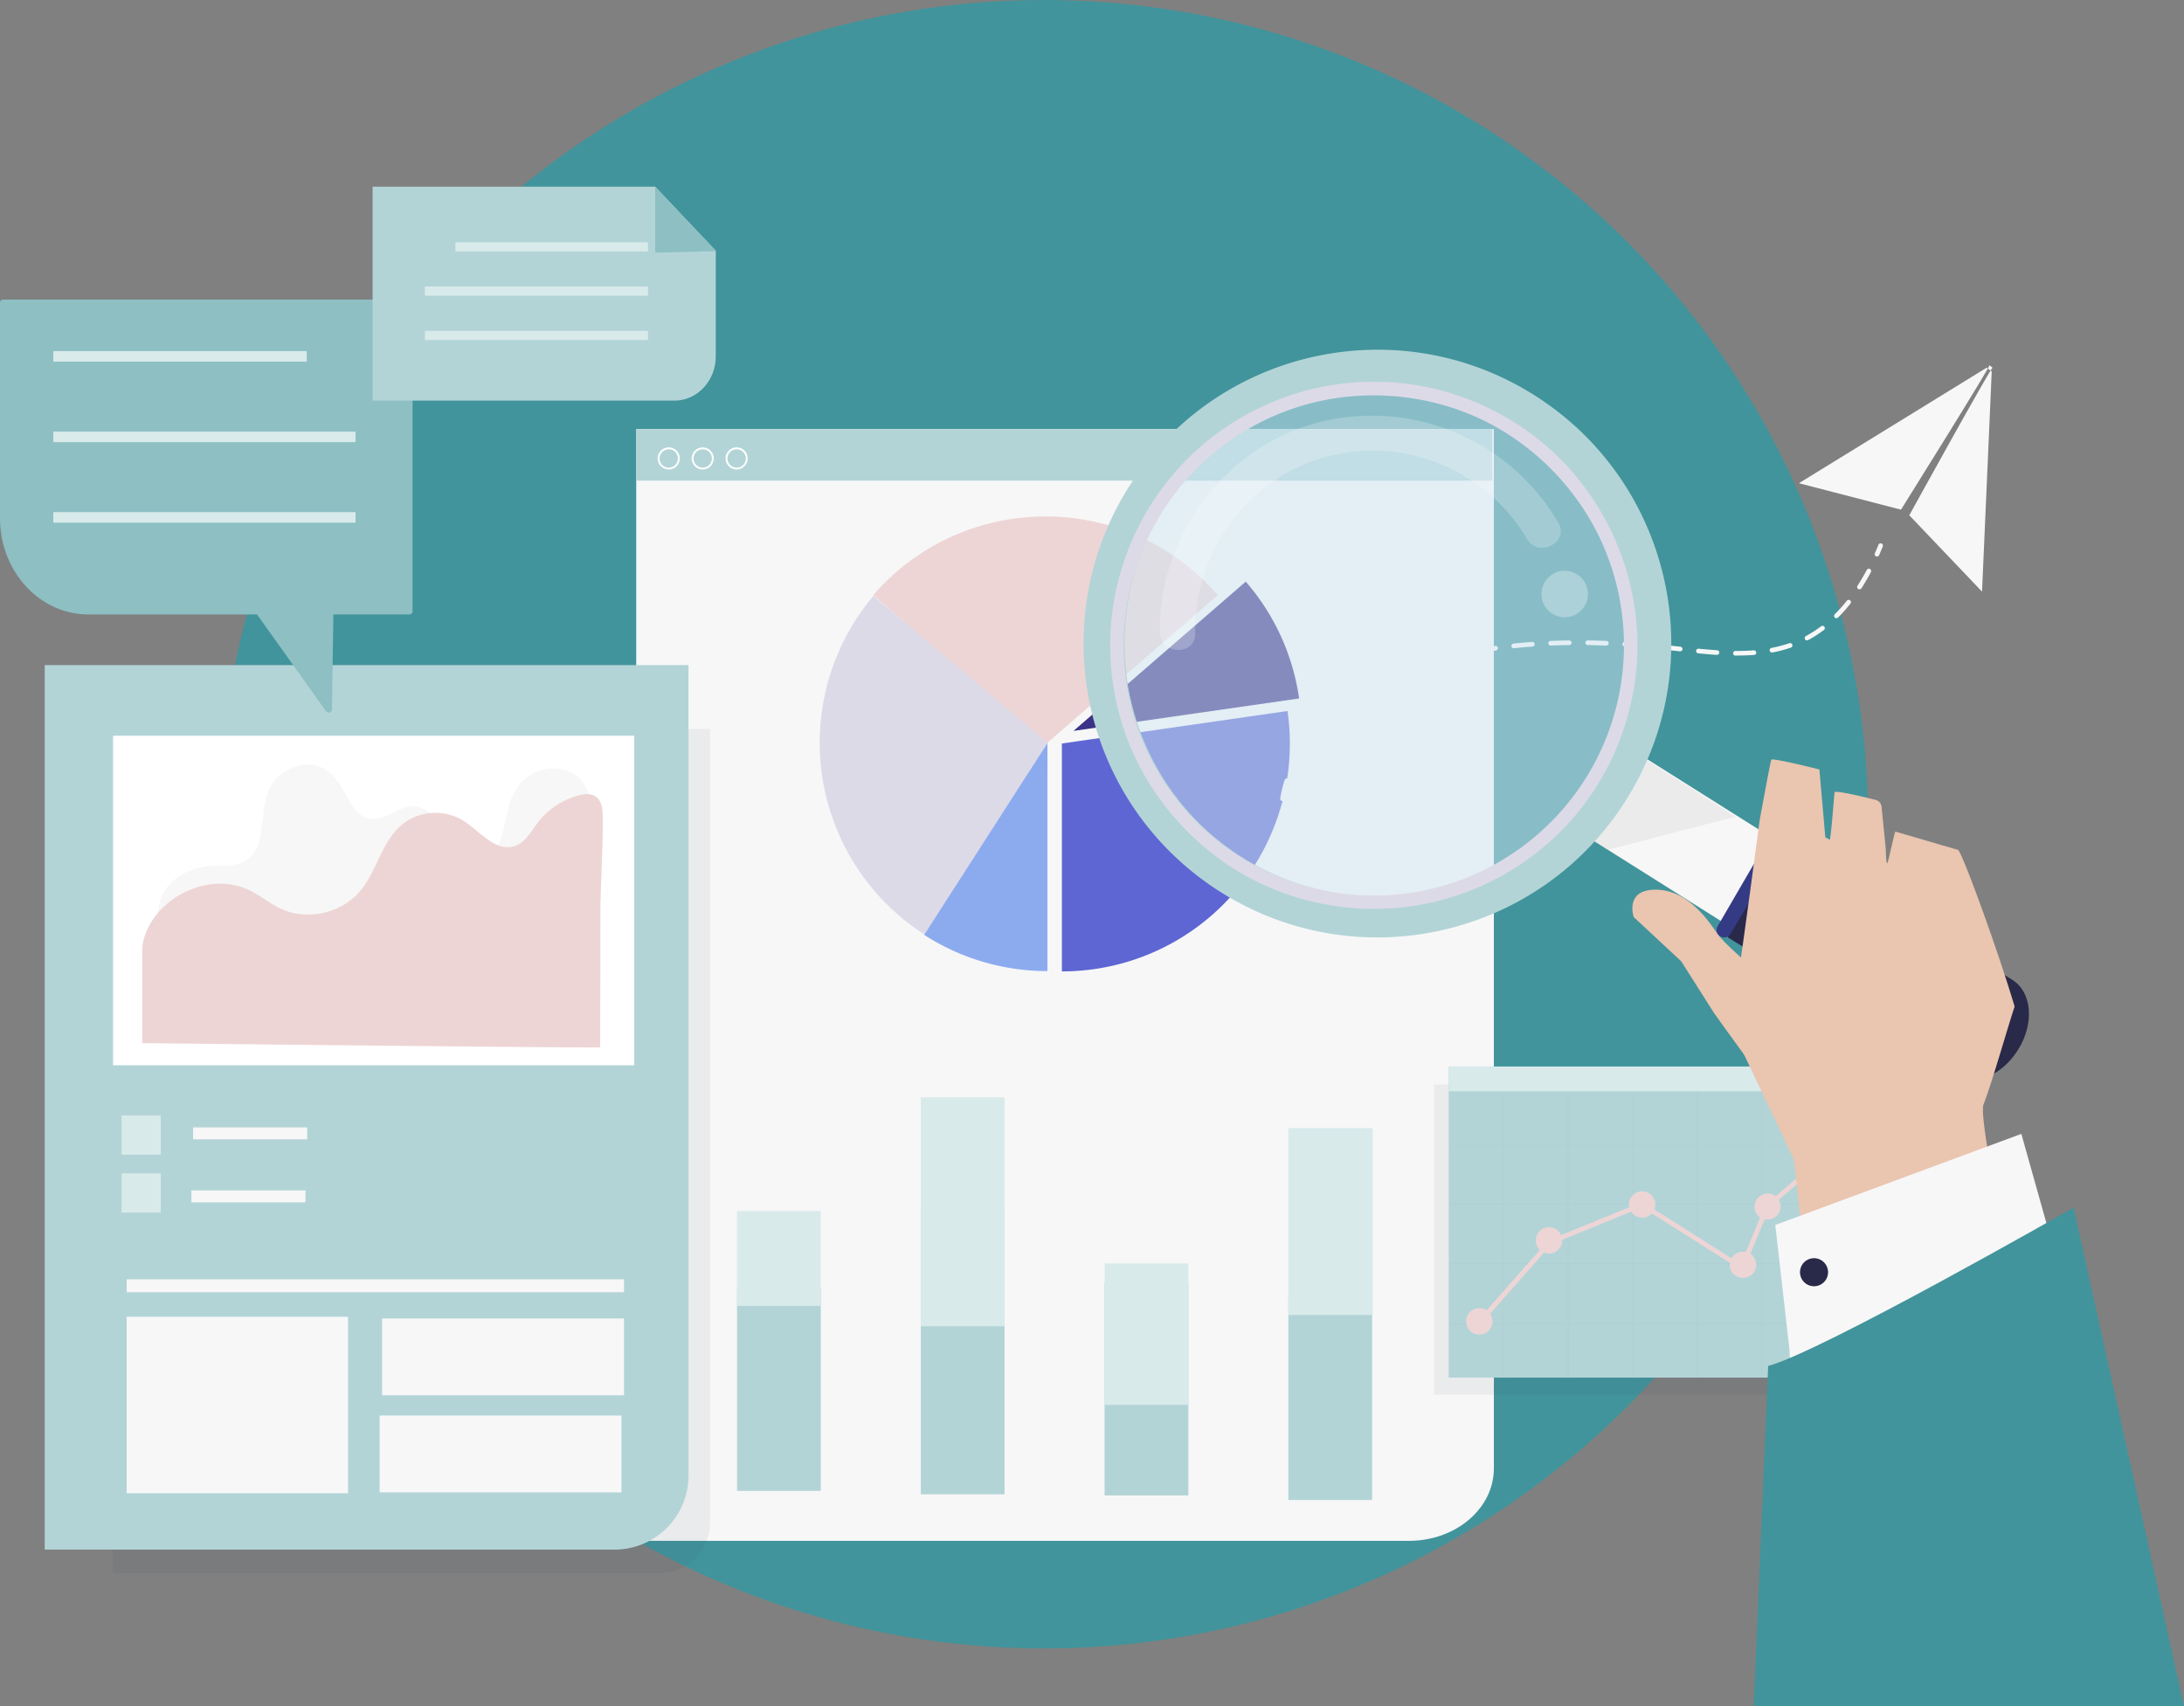 <svg xmlns="http://www.w3.org/2000/svg" viewBox="0 0 1411.05 1102.55"><rect x="0" y="0" width="1411.05" height="1102.55" fill="#808080" stroke="none"/><defs><style>.cls-1{isolation:isolate;}.cls-2{fill:#41949b;}.cls-3{fill:#f7f7f7;}.cls-4{fill:#b3d4d7;}.cls-5{fill:#eed5d5;}.cls-6{fill:#5d66d3;}.cls-7{fill:#dddae8;}.cls-8{fill:#8cabef;}.cls-9{fill:#3b3387;}.cls-10{fill:#d9eaeb;}.cls-11,.cls-19{fill:#fff;}.cls-12{fill:#2e4661;opacity:0.07;}.cls-13{fill:#8dbfc3;}.cls-14{fill:#272525;opacity:0.03;}.cls-15{fill:#292949;}.cls-16{fill:#bbbcbf;mix-blend-mode:multiply;opacity:0.2;}.cls-17{fill:#d1e7f5;opacity:0.5;}.cls-18{opacity:0.22;}.cls-19{opacity:0.31;}.cls-20{fill:#353a85;}.cls-21{fill:#eac5b0;}</style></defs><g class="cls-1"><g id="Layer_2" data-name="Layer 2"><g id="background"><circle class="cls-2" cx="674.43" cy="532.55" r="532.55"/></g><g id="object"><path class="cls-3" d="M910.32,995.6H411.05V277.22H965.17V948.81C965.17,974.65,940.61,995.6,910.32,995.6Z"/><rect class="cls-4" x="410.92" y="277.22" width="553.2" height="33.35"/><path class="cls-3" d="M825.44,672.3c7.46,0,7.46-8.43,0-8.43H547.77c-7.46,0-7.46,8.43,0,8.43H825.44Z"/><path class="cls-5" d="M675.46,333.71a146.88,146.88,0,0,0-111.31,50.84L675.46,481l111.31-96.45A146.86,146.86,0,0,0,675.46,333.71Z"/><path class="cls-6" d="M831.85,459.41l-145.78,21V627.66A147.22,147.22,0,0,0,831.85,459.41Z"/><path class="cls-7" d="M564.31,385A147.23,147.23,0,0,0,599,604.93l77.94-125Z"/><path class="cls-8" d="M676.72,627.45a146.66,146.66,0,0,1-79.62-23.39l79.64-123.89Z"/><path class="cls-9" d="M839.34,451.3a146.56,146.56,0,0,0-34.47-75.49L693.56,472.26Z"/><rect class="cls-4" x="476.2" y="833" width="54.11" height="130.33"/><rect class="cls-10" x="476.2" y="782.54" width="54.11" height="61.24"/><rect class="cls-4" x="832.4" y="838.88" width="54.11" height="130.33"/><rect class="cls-10" x="832.4" y="728.89" width="54.46" height="120.77"/><rect class="cls-4" x="713.67" y="828.59" width="54.11" height="137.68"/><rect class="cls-10" x="713.67" y="816.34" width="54.11" height="91.38"/><rect class="cls-4" x="594.93" y="780.64" width="54.11" height="184.89"/><rect class="cls-10" x="594.93" y="709.04" width="54.11" height="147.89"/><path class="cls-11" d="M432.06,303.33a7.12,7.12,0,1,1,7.11-7.11A7.12,7.12,0,0,1,432.06,303.33Zm0-13a5.93,5.93,0,1,0,5.93,5.93A5.94,5.94,0,0,0,432.06,290.29Z"/><path class="cls-11" d="M454,303.33a7.12,7.12,0,1,1,7.11-7.11A7.12,7.12,0,0,1,454,303.33Zm0-13a5.93,5.93,0,1,0,5.92,5.93A5.94,5.94,0,0,0,454,290.29Z"/><path class="cls-11" d="M475.93,303.33a7.12,7.12,0,1,1,7.12-7.11A7.12,7.12,0,0,1,475.93,303.33Zm0-13a5.93,5.93,0,1,0,5.93,5.93A5.93,5.93,0,0,0,475.93,290.29Z"/><path class="cls-12" d="M426,1016.52H72.76V471h386v512.7A32.8,32.8,0,0,1,426,1016.52Z"/><path class="cls-4" d="M397,1001.26H28.9V429.75H444.83V953.47A47.79,47.79,0,0,1,397,1001.26Z"/><rect class="cls-11" x="73.05" y="475.39" width="336.7" height="212.92"/><path class="cls-3" d="M286.34,549.23c1.4,2.81,3.81,5.22,8.39,6.93,8.53,3.18,20,.89,24.9-6.25,8.22-11.94,5.91-29,14.75-41.41a29,29,0,0,1,15.51-11,26.53,26.53,0,0,1,19.59,1.87c9.35,5.15,12.58,15.79,12.67,25.44.18,18.55-2.42,37.72-5.76,56-1.61,8.85-4.1,18-10.52,25-8.71,9.49-23,13.44-36.75,15.56-34.69,5.34-70.26,2.07-105.28-1.21l-84.51-7.92c-7.94-.74-31.32.46-36.07-5s-1-23.58,1.72-29.2c6-12.52,22.58-19.58,38.1-18.79,35,1.8,21.17-34.76,32.37-52.12,6-9.23,19.07-15.85,30.36-12,10.77,3.67,15.26,14.47,20.57,23.44,2.75,4.66,6.67,9.49,12.56,10.5,10,1.71,18.36-8.47,28.56-8.08,6,.23,11.17,4.31,13.77,9.07C284.82,536.51,283.58,543.66,286.34,549.23Z"/><path class="cls-5" d="M387.74,676.75s.06-15.33.06-16.17q.12-34.3.11-68.61c0-21.85,1.83-43.69,1.47-65.49-.15-10.08-4.51-15.35-15.13-12.64a49.08,49.08,0,0,0-26.6,17.42c-4.45,5.8-8.16,13.07-15.09,15.4-12.39,4.18-22.52-9.78-33.65-16.64-12-7.39-28.65-6.15-39.4,2.94-13,11-16,30-27,42.95-12.1,14.29-34.07,19.13-51.05,11.24-7-3.24-13-8.29-19.85-11.73-27.27-13.67-65.18,6-69.7,36.16V674S388.29,677.3,387.74,676.75Z"/><rect class="cls-10" x="78.55" y="720.76" width="25.31" height="25.31"/><rect class="cls-10" x="78.55" y="758.17" width="25.31" height="25.31"/><rect class="cls-3" x="124.76" y="728.46" width="73.72" height="7.7"/><rect class="cls-3" x="123.66" y="769.18" width="73.72" height="7.7"/><rect class="cls-3" x="81.85" y="826.63" width="321.3" height="8.32"/><rect class="cls-3" x="81.85" y="850.81" width="143.04" height="114.02"/><rect class="cls-3" x="246.9" y="851.91" width="156.25" height="49.65"/><rect class="cls-3" x="245.25" y="914.63" width="156.25" height="49.65"/><path class="cls-13" d="M264.71,193.57H1.83a1.92,1.92,0,0,0-1.83,2V334.83C0,369.16,25.54,397,57.05,397h109l44.57,62.53a2.12,2.12,0,0,0,3.85-1.21l.92-61.32h49.32a1.92,1.92,0,0,0,1.83-2V195.57A1.92,1.92,0,0,0,264.71,193.57Z"/><rect class="cls-10" x="34.42" y="226.85" width="163.75" height="6.82"/><rect class="cls-10" x="34.42" y="278.87" width="195.3" height="6.82"/><rect class="cls-10" x="34.42" y="330.89" width="195.3" height="6.82"/><path class="cls-4" d="M435.74,258.86h-195V120.65H423.34l39.1,41.3v68.37C462.44,246.08,450.49,258.86,435.74,258.86Z"/><polygon class="cls-13" points="462.59 162.28 423.33 163.26 423.33 120.65 462.59 162.28"/><rect class="cls-10" x="294.23" y="156.52" width="124.39" height="5.92"/><rect class="cls-10" x="274.53" y="185.15" width="144.09" height="5.92"/><rect class="cls-10" x="274.53" y="213.78" width="144.09" height="5.92"/><path class="cls-3" d="M828.47,535.5a1.49,1.49,0,0,1-1.48-1.29c-.28-2-.46-4.09-.55-6.12a1.5,1.5,0,0,1,3-.12c.08,1.94.25,3.9.52,5.83a1.5,1.5,0,0,1-1.28,1.69Z"/><path class="cls-3" d="M828.62,517.6h-.23a1.51,1.51,0,0,1-1.26-1.71A70.54,70.54,0,0,1,830,504a1.5,1.5,0,0,1,2.85,1,66.79,66.79,0,0,0-2.77,11.35A1.49,1.49,0,0,1,828.62,517.6Zm7.5-22.58a1.56,1.56,0,0,1-.69-.17,1.5,1.5,0,0,1-.64-2,92.62,92.62,0,0,1,6.27-10.4,1.5,1.5,0,1,1,2.46,1.71,93,93,0,0,0-6.07,10.06A1.49,1.49,0,0,1,836.12,495Zm13.52-19.66a1.46,1.46,0,0,1-1-.37,1.49,1.49,0,0,1-.15-2.11c2.6-3,5.42-5.91,8.4-8.72a1.5,1.5,0,0,1,2.06,2.19c-2.91,2.74-5.67,5.6-8.2,8.5A1.48,1.48,0,0,1,849.64,475.36ZM867,459a1.5,1.5,0,0,1-.93-2.68c3.14-2.47,6.45-4.84,9.82-7a1.5,1.5,0,1,1,1.64,2.51c-3.3,2.16-6.53,4.49-9.61,6.9A1.45,1.45,0,0,1,867,459Zm20-13.11a1.5,1.5,0,0,1-.72-2.82c3.48-1.91,7.09-3.76,10.72-5.48a1.51,1.51,0,0,1,2,.71,1.49,1.49,0,0,1-.71,2c-3.58,1.7-7.14,3.52-10.57,5.4A1.46,1.46,0,0,1,887,445.85Zm21.59-10.25a1.51,1.51,0,0,1-1.39-.94,1.5,1.5,0,0,1,.83-2c3.66-1.49,7.46-2.91,11.27-4.22a1.5,1.5,0,1,1,1,2.83c-3.77,1.3-7.51,2.7-11.12,4.17A1.65,1.65,0,0,1,908.58,435.6Zm22.6-7.79a1.5,1.5,0,0,1-.41-2.94c3.79-1.09,7.7-2.11,11.63-3a1.5,1.5,0,1,1,.69,2.92c-3.88.92-7.75,1.93-11.5,3A1.4,1.4,0,0,1,931.18,427.81Zm191.25-4.25h-1.21a1.5,1.5,0,0,1-1.49-1.51,1.47,1.47,0,0,1,1.51-1.49h1.19c3.71,0,7.29-.13,10.63-.39a1.51,1.51,0,0,1,1.61,1.38,1.49,1.49,0,0,1-1.38,1.61C1129.87,423.43,1126.22,423.56,1122.43,423.56Zm-13.15-.46h-.1c-3.57-.23-7.48-.56-12-1a1.5,1.5,0,1,1,.29-3c4.45.44,8.33.76,11.87,1a1.5,1.5,0,0,1-.1,3Zm-154.84-.79a1.5,1.5,0,0,1-.28-3c3.86-.73,7.85-1.4,11.85-2a1.5,1.5,0,0,1,.44,3c-4,.58-7.91,1.25-11.73,2ZM1145,421.6a1.5,1.5,0,0,1-.28-3,83.64,83.64,0,0,0,11.34-3,1.5,1.5,0,1,1,1,2.84,86.35,86.35,0,0,1-11.75,3.12A1.43,1.43,0,0,1,1145,421.6Zm-59.55-.76h-.16l-3.56-.39q-4.15-.45-8.32-.85a1.5,1.5,0,0,1,.29-3c2.79.27,5.58.56,8.35.86l3.56.39a1.5,1.5,0,0,1-.16,3Zm-107.38-2a1.5,1.5,0,0,1-.16-3c3.9-.42,7.92-.79,12-1.08a1.5,1.5,0,1,1,.21,3c-4,.29-8,.65-11.85,1.07Zm83.58-.28h-.12c-4-.32-8-.6-11.9-.83a1.5,1.5,0,0,1,.18-3c3.9.24,7.92.52,12,.84a1.5,1.5,0,0,1-.12,3Zm-23.87-1.44h-.06c-4-.15-8-.26-11.92-.32a1.5,1.5,0,0,1-1.48-1.52,1.48,1.48,0,0,1,1.52-1.48c3.91.06,8,.17,12,.32a1.5,1.5,0,0,1,0,3Zm-35.87,0a1.5,1.5,0,0,1-.06-3c3.92-.16,8-.26,12-.31a1.52,1.52,0,0,1,1.51,1.48,1.5,1.5,0,0,1-1.48,1.52c-4,.05-8,.15-11.91.31Zm165.58-3.33a1.5,1.5,0,0,1-.71-2.82,77.24,77.24,0,0,0,9.85-6.34,1.5,1.5,0,0,1,1.81,2.39,79.76,79.76,0,0,1-10.24,6.59A1.5,1.5,0,0,1,1167.51,413.74Zm19-14.33a1.47,1.47,0,0,1-1.06-.44,1.49,1.49,0,0,1,0-2.12,103.28,103.28,0,0,0,7.82-8.8,1.5,1.5,0,0,1,2.35,1.86,103.15,103.15,0,0,1-8.05,9.06A1.47,1.47,0,0,1,1186.55,399.41Zm14.88-18.66a1.5,1.5,0,0,1-1.26-2.31c2.06-3.22,4.07-6.65,6-10.22a1.5,1.5,0,1,1,2.65,1.41c-1.93,3.64-4,7.15-6.09,10.43A1.49,1.49,0,0,1,1201.43,380.75Z"/><path class="cls-3" d="M1212.7,359.6a1.57,1.57,0,0,1-.6-.12,1.5,1.5,0,0,1-.77-2c.79-1.78,1.56-3.63,2.31-5.49a1.5,1.5,0,1,1,2.78,1.13c-.76,1.88-1.55,3.76-2.35,5.57A1.48,1.48,0,0,1,1212.7,359.6Z"/><path class="cls-3" d="M1286.83,240l-6.27,142.27-47-49.32S1287,236,1287.4,237.65l-2.05-1.72c1.58-.45-57.16,93.38-57.16,93.38l-65.93-17.09,121.28-74.63Z"/><rect class="cls-12" x="926.52" y="700.75" width="277.22" height="200.41"/><rect class="cls-4" x="936" y="689.12" width="279.11" height="201.01"/><rect class="cls-10" x="936" y="689.12" width="278.73" height="16"/><path class="cls-14" d="M1214.52,739.67v-.62h-34.26V705.43h-.62v33.62h-41.08V705.43h-.62v33.62h-41.07V705.43h-.62v33.62h-41.07V705.43h-.62v33.62h-41.07V705.43h-.62v33.62H971.8V705.43h-.62v33.62H937v.62h34.21v38H937v.62h34.21v38H937v.62h34.21v38H937v.62h34.21v35.34h.62V855.49h41.07v35.34h.62V855.49h41.07v35.34h.62V855.49h41.07v35.34h.62V855.49h41.07v35.34h.62V855.49h41.08v35.34h.62V855.49h34.26v-.62h-34.26v-38h34.26v-.62h-34.26v-38h34.26v-.62h-34.26v-38Zm-76.58,0v38h-41.07v-38Zm-82.76,38.6h41.07v38h-41.07Zm-.62,38h-41.07v-38h41.07Zm42.31-38h41.07v38h-41.07Zm-.62-38.6v38h-41.07v-38Zm-41.69,0v38h-41.07v-38Zm-82.76,0h41.07v38H971.8Zm0,38.6h41.07v38H971.8Zm0,76.6v-38h41.07v38Zm41.69,0v-38h41.07v38Zm41.69,0v-38h41.07v38Zm41.69,0v-38h41.07v38Zm82.77,0h-41.08v-38h41.08Zm0-38.61h-41.08v-38h41.08Zm0-38.61h-41.08v-38h41.08Z"/><path class="cls-5" d="M1185.07,730.89a8.51,8.51,0,0,0-6,14.58L1149.47,771l-2.26,1.94a8.51,8.51,0,1,0-10,13.77q-3.26,7.81-6.49,15.63L1128,809a8.7,8.7,0,0,0-1.92-.23,8.5,8.5,0,0,0-7.36,4.24l-28.62-18.09-21.21-13.4a8.52,8.52,0,1,0-16.42-3.16,9.17,9.17,0,0,0,.18,1.74l-40.13,16.38-3.94,1.6a8.51,8.51,0,1,0-13.65,9.58q-3,3.39-6,6.77l-28.45,32.3a8.5,8.5,0,1,0,2.21,2.17L987,821.31l10.54-12a8.51,8.51,0,0,0,11.72-7.89c0-.11,0-.22,0-.34l.58-.23,44-18a8.51,8.51,0,0,0,13.41,1.19l19.23,12.15,31.2,19.73a8.71,8.71,0,0,0-.1,1.27,8.52,8.52,0,1,0,13.27-7.07l9.27-22.32a8.84,8.84,0,0,0,1.79.19,8.52,8.52,0,0,0,8.52-8.52,8.42,8.42,0,0,0-1.17-4.28l5.24-4.52,22.45-19.32,4.84-4.17a8.52,8.52,0,1,0,3.31-16.37Z"/><polygon class="cls-3" points="1238.69 600.46 1205.29 653.95 1015.77 534.56 1049.17 481.06 1238.69 600.46"/><path class="cls-15" d="M1304,678l-.39.62c-10.53,16.87-29.34,24.15-42,16.24l-145.48-89.29,38.23-64.29,145.79,91.86C1312.79,641,1314.51,661.08,1304,678Z"/><polygon class="cls-16" points="1029.03 542.54 1038.21 549.22 1121.25 527.66 1052.06 483.51 1029.03 542.54"/><path class="cls-4" d="M990.45,254.8c-88.94-55.53-206-28.44-261.56,60.5s-28.44,206,60.49,261.56,206,28.43,261.57-60.5S1079.38,310.32,990.45,254.8Zm38,247.51a163.31,163.31,0,1,1-52.05-225A163.32,163.32,0,0,1,1028.45,502.31Z"/><circle class="cls-17" cx="889.92" cy="415.83" r="163.31" transform="translate(-33.38 751.06) rotate(-45)"/><g class="cls-18"><path class="cls-11" d="M772.23,409.25c-.8-52.07,33-99.19,83.27-113.64s104.72,7.69,131.08,52.67c7.44,12.67,27.65,2.08,20.2-10.62A139.53,139.53,0,0,0,857.6,271.57c-57.82,12.3-100.48,62-107.43,120.08a125.93,125.93,0,0,0-.75,16.93c.23,14.66,23,15.43,22.81.67Z"/></g><circle class="cls-19" cx="1012.72" cy="383.33" r="15.03" transform="matrix(0.99, -0.13, 0.13, 0.99, -41.49, 135.99)"/><path class="cls-20" d="M1118.05,603.4l36.38-61.17a4.77,4.77,0,0,0-1.26-6.26l-.64-.47a4.76,4.76,0,0,0-7,1.43l-35.82,61.6a4.77,4.77,0,0,0,1.8,6.56l.09,0A4.75,4.75,0,0,0,1118.05,603.4Z"/><path class="cls-7" d="M1049.22,417A161.68,161.68,0,0,1,909.38,577.18c-39.18,5.56-79.62-4.38-112.35-26.33-31.88-21.38-55.14-54.36-65.34-91.27a161.71,161.71,0,0,1,93.56-191.75c36.76-15.4,78.5-16.32,116.09-3.31,36.2,12.54,66.94,38.6,86.2,71.57A161.71,161.71,0,0,1,1049.22,417c0,5.6,8.71,5.6,8.69,0a172.21,172.21,0,0,0-38.44-107.75c-24.12-29.84-58.67-50.7-96.09-58.78A170.36,170.36,0,0,0,723.94,464.14c10.49,36.92,33.93,69.22,65,91.61,31.9,23,71.75,33.79,110.89,31.1a171.16,171.16,0,0,0,104.15-45.49c34.38-31.89,53.8-77.61,54-124.36C1057.93,411.39,1049.24,411.39,1049.22,417Z"/><path class="cls-21" d="M1281.48,713.78c6.14-16.11,15-47.95,20.14-63.41-11.2-37.67-34.25-100.58-36.64-101.27-14-4-26.41-7.74-40.34-11.76-.64-.19-4.72,20.64-5.37,20.45s-.73-4.31-.89-9.07h0l-2.69-27.08a5.1,5.1,0,0,0-3.82-4.77c-8.16-2.12-25.78-6.26-26.54-5-.29.47-1.81,24-3.07,30.69l-2.94-1.54-3.84-43.85s-30.47-7.68-31.07-6.27c-.7,1.66-7.48,38.87-7.48,38.87s-11.79,88.8-13.13,95.11c-2,9.24-8.13,17.53-7.24,26.75,1,10.29,5.5,19.84,10,29.22l32.25,67.88c2.35,15.36,4.81,50.54,8.34,65.65,39.76-8,79.7-14.09,124-28.18C1292.3,785.83,1278.83,720.73,1281.48,713.78Z"/><polygon class="cls-3" points="1156.17 872.21 1146.99 791.5 1305.96 732.64 1333.59 831.04 1156.72 883.85 1156.17 872.21"/><path class="cls-2" d="M1339.7,780.29s-163.5,93.44-197.31,102.29l-9.34,220h278Z"/><path class="cls-15" d="M1180.78,824.35a9.06,9.06,0,1,1-6.44-11.08A9.07,9.07,0,0,1,1180.78,824.35Z"/><path class="cls-21" d="M1107.43,654.59l-21.2-33.44-30.7-28.58s-6-17.24,13.27-17.71,32.18,15.6,40.7,28.37c3.74,5.61,21.84,21.95,35.88,31.94,18.38,13.07-.82,70.64-.82,70.64S1109.56,657.78,1107.43,654.59Z"/></g></g></g></svg>